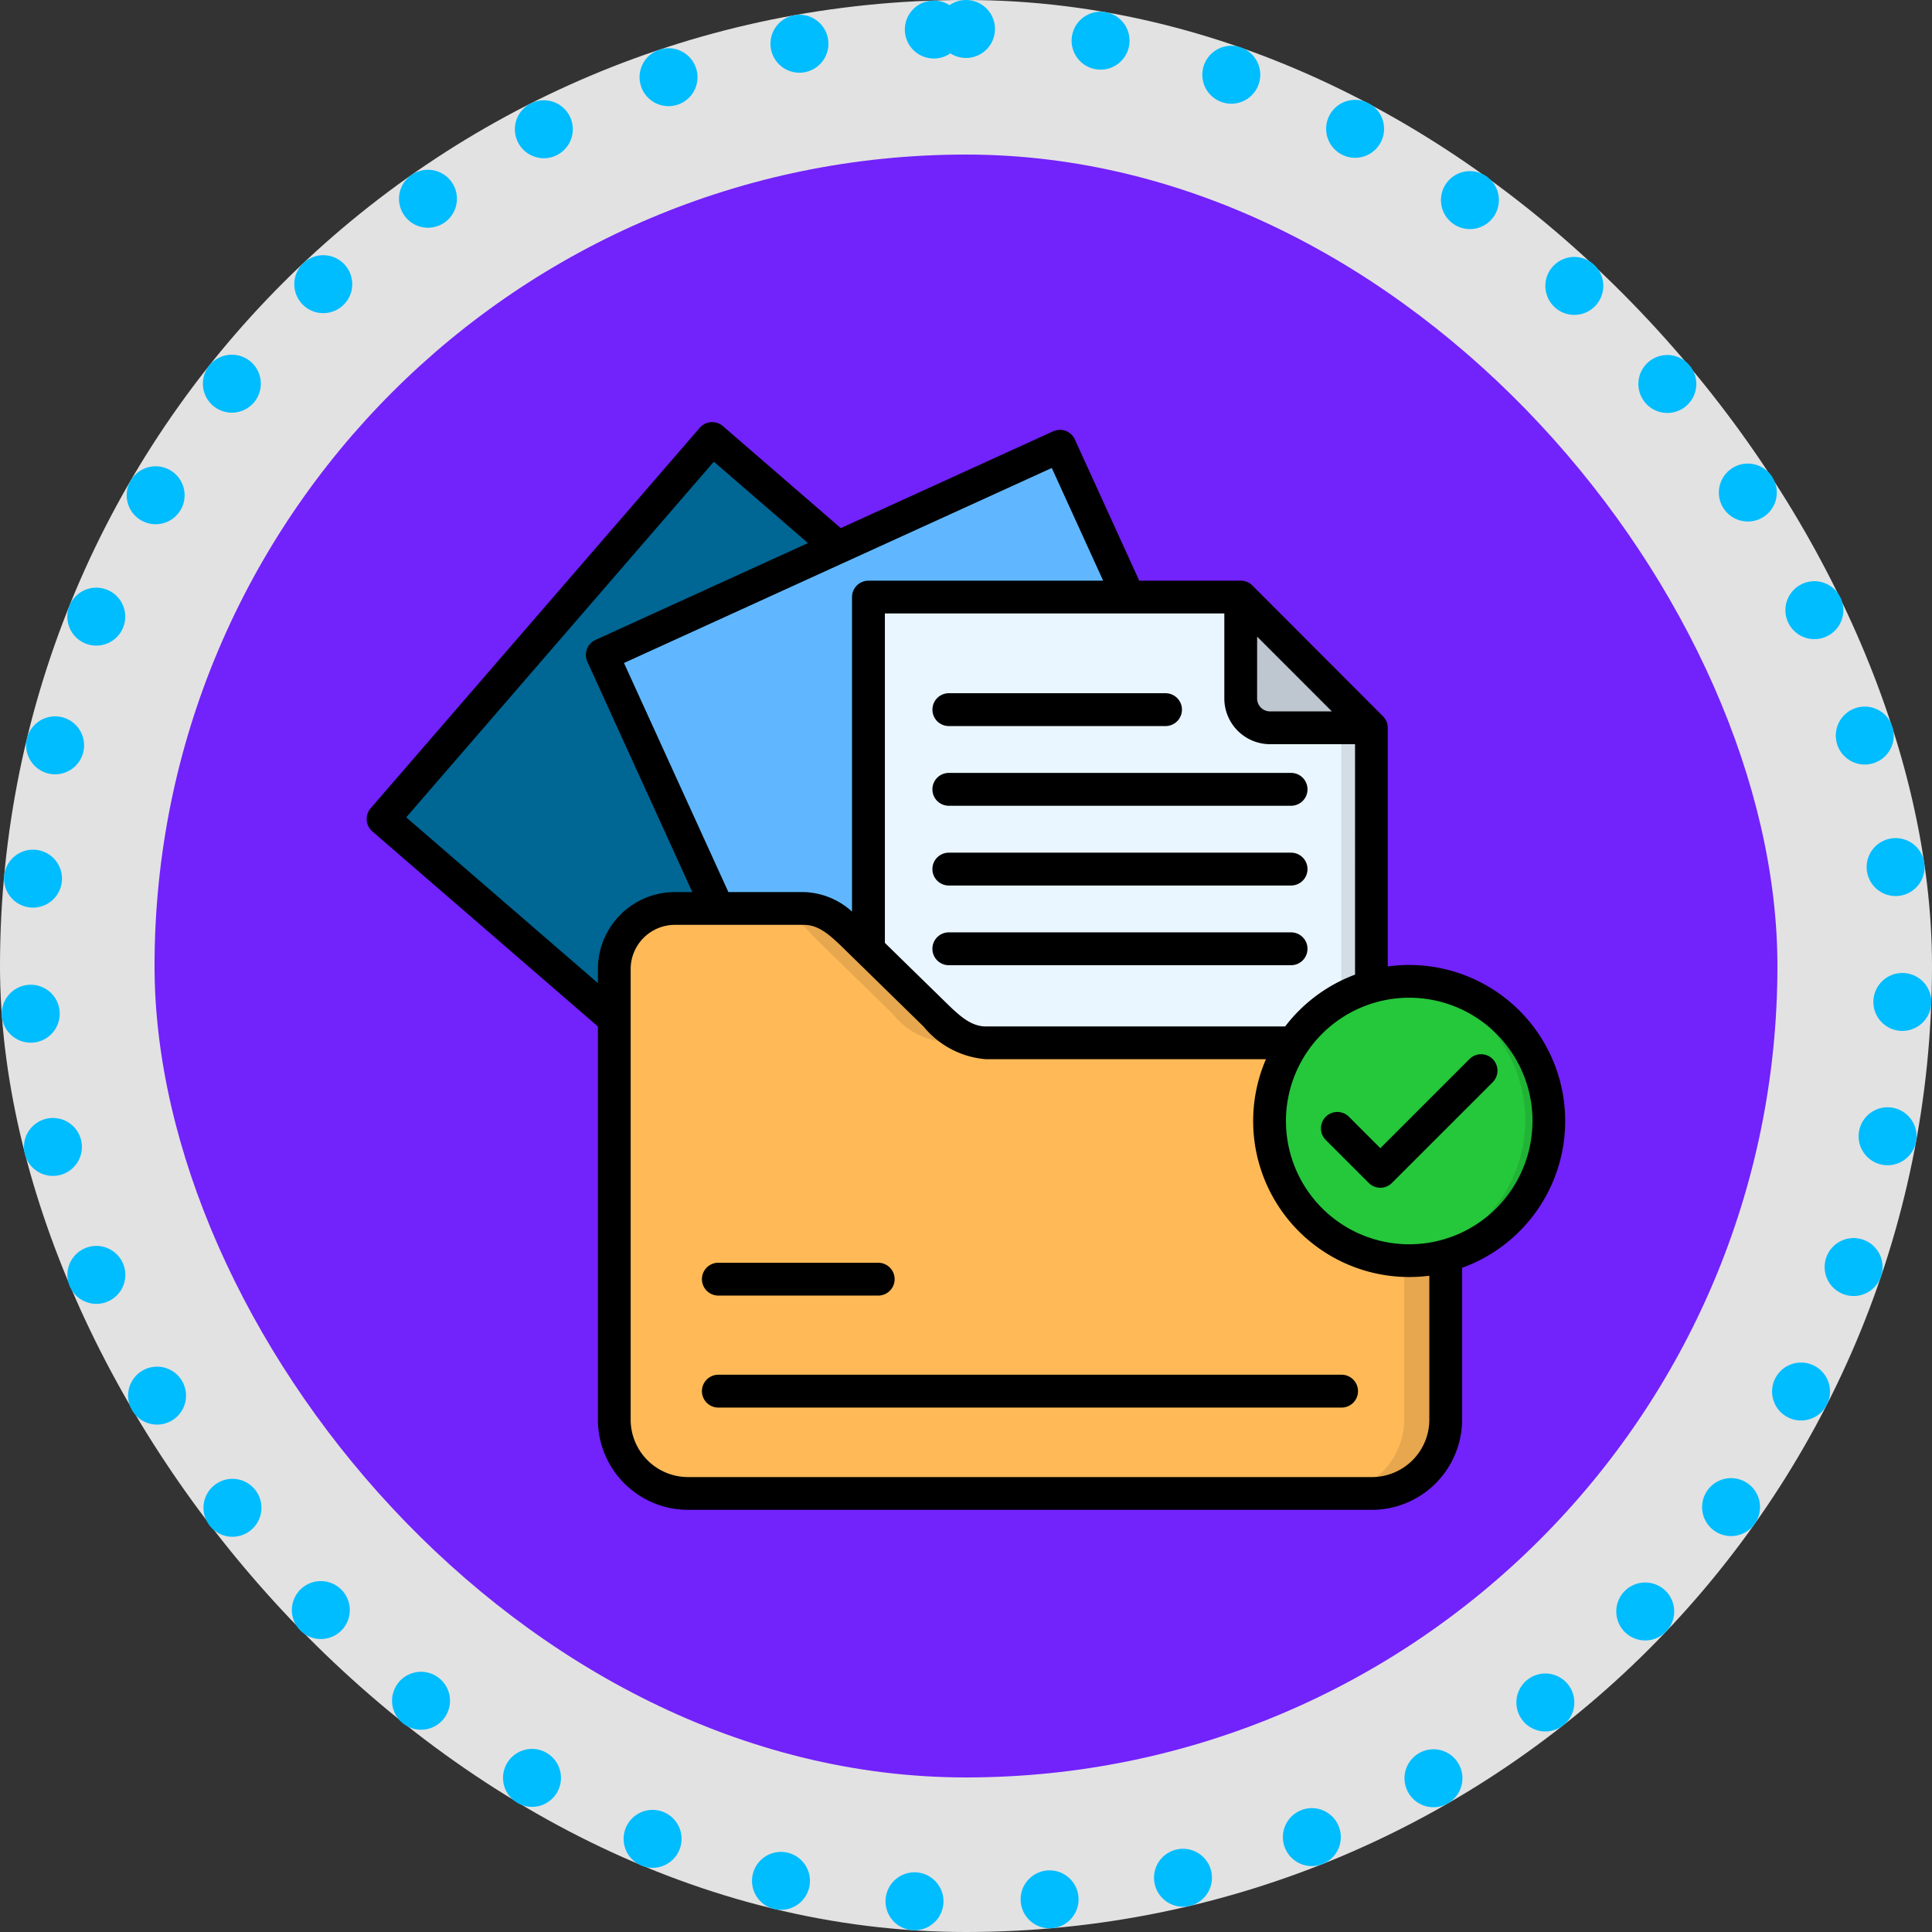 <svg xmlns="http://www.w3.org/2000/svg" width="100" height="100" viewBox="0 0 100 100">
  <rect x="0" y="0" width="100" height="100" fill="#333333" stroke="none"/>
  <g id="Group_1169252" data-name="Group 1169252" transform="translate(-637 -6992)">
    <g id="Group_1098742" data-name="Group 1098742" transform="translate(637.242 6992)">
      <rect id="Rectangle_400898" data-name="Rectangle 400898" width="100" height="100" rx="50" transform="translate(-0.242)" fill="#fff" opacity="0.859"/>
      <g id="Rectangle_400907" data-name="Rectangle 400907" transform="translate(-0.242)" fill="none" stroke="#00bdff" stroke-linecap="round" stroke-width="3" stroke-dasharray="0 7">
        <rect width="100" height="100" rx="50" stroke="none"/>
        <rect x="1.5" y="1.5" width="97" height="97" rx="48.5" fill="none"/>
      </g>
    </g>
    <g id="Group_1107006" data-name="Group 1107006" transform="translate(645.398 7000.157)">
      <rect id="Rectangle_400898-2" data-name="Rectangle 400898" width="84" height="84" rx="42" transform="translate(-0.399 -0.157)" fill="#6003fe" opacity="0.859"/>
      <rect id="Rectangle_400907-2" data-name="Rectangle 400907" width="84" height="84" rx="42" transform="translate(-0.398 -0.157)" fill="none"/>
    </g>
    <g id="Group_1172312" data-name="Group 1172312" transform="translate(655.982 6990.173)">
      <g id="Group_1172311" data-name="Group 1172311" transform="translate(0.847 24.53)">
        <path id="Path_943749" data-name="Path 943749" d="M7.057,50.149,23.8,30.79a.248.248,0,0,1,.344-.024L48.936,52.21a.242.242,0,0,1,.024.344L32.22,71.912a.244.244,0,0,1-.341.024L7.081,50.493a.248.248,0,0,1-.024-.344Z" transform="translate(-6.999 -30.708)" fill="#006694" fill-rule="evenodd"/>
        <path id="Path_943750" data-name="Path 943750" d="M94.934,77.292l11.687-5.329,19.083,16.5a.242.242,0,0,1,.024.344l-16.741,19.359a.244.244,0,0,1-.341.024l-1.19-1.029L94.441,78.617a1,1,0,0,1,.492-1.324Z" transform="translate(-83.767 -66.964)" fill="#005c85" fill-rule="evenodd"/>
        <path id="Path_943751" data-name="Path 943751" d="M100.741,44.461l23.284-10.617a.246.246,0,0,1,.323.12l13.6,29.828a.248.248,0,0,1-.12.323L114.54,74.732a.243.243,0,0,1-.32-.12l-13.6-29.828a.243.243,0,0,1,.12-.323Z" transform="translate(-89.257 -33.445)" fill="#60b7ff" fill-rule="evenodd"/>
        <path id="Path_943752" data-name="Path 943752" d="M208.6,91.47h12.9l10.479,22.985a.248.248,0,0,1-.12.323L208.577,125.4a.243.243,0,0,1-.32-.12l-.657-1.438V92.471a1,1,0,0,1,1-1Z" transform="translate(-183.294 -84.108)" fill="#56a5e6" fill-rule="evenodd"/>
        <path id="Path_943753" data-name="Path 943753" d="M214.092,97.717h19.056l6.777,6.777v26.246a.242.242,0,0,1-.241.244H214.092a.245.245,0,0,1-.244-.244V97.961A.245.245,0,0,1,214.092,97.717Z" transform="translate(-188.785 -89.598)" fill="#eaf6ff" fill-rule="evenodd"/>
        <path id="Path_943754" data-name="Path 943754" d="M373.138,97.717v5.256a1.526,1.526,0,0,0,1.521,1.521h5.257Z" transform="translate(-328.775 -89.598)" fill="#bec7cf" fill-rule="evenodd"/>
        <path id="Path_943755" data-name="Path 943755" d="M124.379,237.937h20a3.84,3.84,0,0,1,3.826,3.826v15.712a3.837,3.837,0,0,1-3.826,3.826H108.925a3.835,3.835,0,0,1-3.826-3.826V234.111a3.147,3.147,0,0,1,3.141-3.141h6.681a3.834,3.834,0,0,1,2.649,1.452l4.159,4.063a3.834,3.834,0,0,0,2.649,1.452Z" transform="translate(-93.214 -206.705)" fill="#ffba57" fill-rule="evenodd"/>
        <path id="Path_943756" data-name="Path 943756" d="M200.072,238.58a3.823,3.823,0,0,1,1.713,3.182v15.712a3.837,3.837,0,0,1-3.826,3.826h2.14a3.837,3.837,0,0,0,3.826-3.826V241.762a3.832,3.832,0,0,0-3.826-3.826h-2.14A3.78,3.78,0,0,1,200.072,238.58Zm-22.623-2.1-3.454-3.372-.705-.691a3.834,3.834,0,0,0-2.649-1.452H168.5a3.834,3.834,0,0,1,2.649,1.452l2.845,2.78,1.315,1.283a3.834,3.834,0,0,0,2.649,1.452h2.14a3.834,3.834,0,0,1-2.649-1.452Z" transform="translate(-148.932 -206.705)" fill="#e6a74e" fill-rule="evenodd"/>
        <path id="Path_943757" data-name="Path 943757" d="M392.7,276.629a7.242,7.242,0,1,0-7.242-7.242A7.242,7.242,0,0,0,392.7,276.629Z" transform="translate(-339.605 -234.103)" fill="#25c73b" fill-rule="evenodd"/>
        <path id="Path_943758" data-name="Path 943758" d="M440.177,262.17a7.243,7.243,0,0,1,.368,14.394c-.124.017-.244.031-.368.041.12.01.244.017.368.021.079,0,.162,0,.244,0a7.242,7.242,0,1,0,0-14.484c-.206,0-.413.007-.612.024Z" transform="translate(-387.691 -234.104)" fill="#21b335" fill-rule="evenodd"/>
        <path id="Path_943759" data-name="Path 943759" d="M416.3,153.653V167.7a7.178,7.178,0,0,1,1.548-.633V153.653Z" transform="translate(-366.707 -138.756)" fill="#d3dde6" fill-rule="evenodd"/>
      </g>
      <path id="Path_943760" data-name="Path 943760" d="M29.281,38.556a.848.848,0,0,1,.848-.848H41.346a.848.848,0,1,1,0,1.7H30.129a.848.848,0,0,1-.848-.848Zm.848,4.977H47.844a.848.848,0,1,0,0-1.7H30.129a.848.848,0,0,0,0,1.7Zm17.715,2.428H30.129a.848.848,0,0,0,0,1.7H47.844a.848.848,0,1,0,0-1.7Zm0,4.125H30.129a.848.848,0,0,0,0,1.7H47.844a.848.848,0,0,0,0-1.7Zm8.851,17.364v7.859a4.673,4.673,0,0,1-4.667,4.667H16.632a4.673,4.673,0,0,1-4.667-4.667V54.956L.292,44.861a.848.848,0,0,1-.087-1.2L17.237,23.971a.848.848,0,0,1,1.2-.087l6.1,5.278,10.991-5.01a.848.848,0,0,1,1.124.42l3.332,7.31h5.255a.849.849,0,0,1,.6.248L52.6,38.9a.848.848,0,0,1,.249.6V51.85a8.077,8.077,0,0,1,3.843,15.6Zm-5.54-15.175V40.346h-4.4a2.369,2.369,0,0,1-2.366-2.366v-4.4H26.819V50.63l3.189,3.118c.723.707,1.293,1.208,2.051,1.208H47.537a8.114,8.114,0,0,1,3.618-2.682ZM46.086,37.979a.67.67,0,0,0,.67.67h3.2l-3.869-3.87ZM35.458,26.049,24.79,30.912a.856.856,0,0,1-.1.045L13.315,36.143,18.719,48h3.9a3.859,3.859,0,0,1,2.5,1.013V32.732a.848.848,0,0,1,.848-.848H38.117ZM11.965,52.712v-.727A3.99,3.99,0,0,1,15.952,48h.9L11.419,36.075a.848.848,0,0,1,.42-1.124l11-5.013-4.872-4.215L2.044,44.133ZM55,67.858a8.074,8.074,0,0,1-8.457-11.206H32.059a4.641,4.641,0,0,1-3.238-1.691L25.4,51.615c-.016-.014-.031-.029-.045-.044l-.681-.666c-.749-.729-1.3-1.208-2.055-1.208H15.952a2.292,2.292,0,0,0-2.291,2.288V75.309a2.974,2.974,0,0,0,2.971,2.971H52.027A2.974,2.974,0,0,0,55,75.309Zm5.341-8.008a6.381,6.381,0,1,0-6.381,6.381A6.381,6.381,0,0,0,60.339,59.85Zm-2.062-3.207a.848.848,0,0,0-1.2,0l-4.614,4.614-1.626-1.626a.848.848,0,0,0-1.2,1.2l2.226,2.225a.848.848,0,0,0,1.2,0l5.214-5.213A.848.848,0,0,0,58.277,56.643Zm-7.819,16.34H18.2a.848.848,0,0,0,0,1.7H50.458a.848.848,0,1,0,0-1.7ZM18.2,68.886h8.274a.848.848,0,1,0,0-1.7H18.2a.848.848,0,0,0,0,1.7Z" transform="translate(0)"/>
    </g>
  </g>
</svg>
